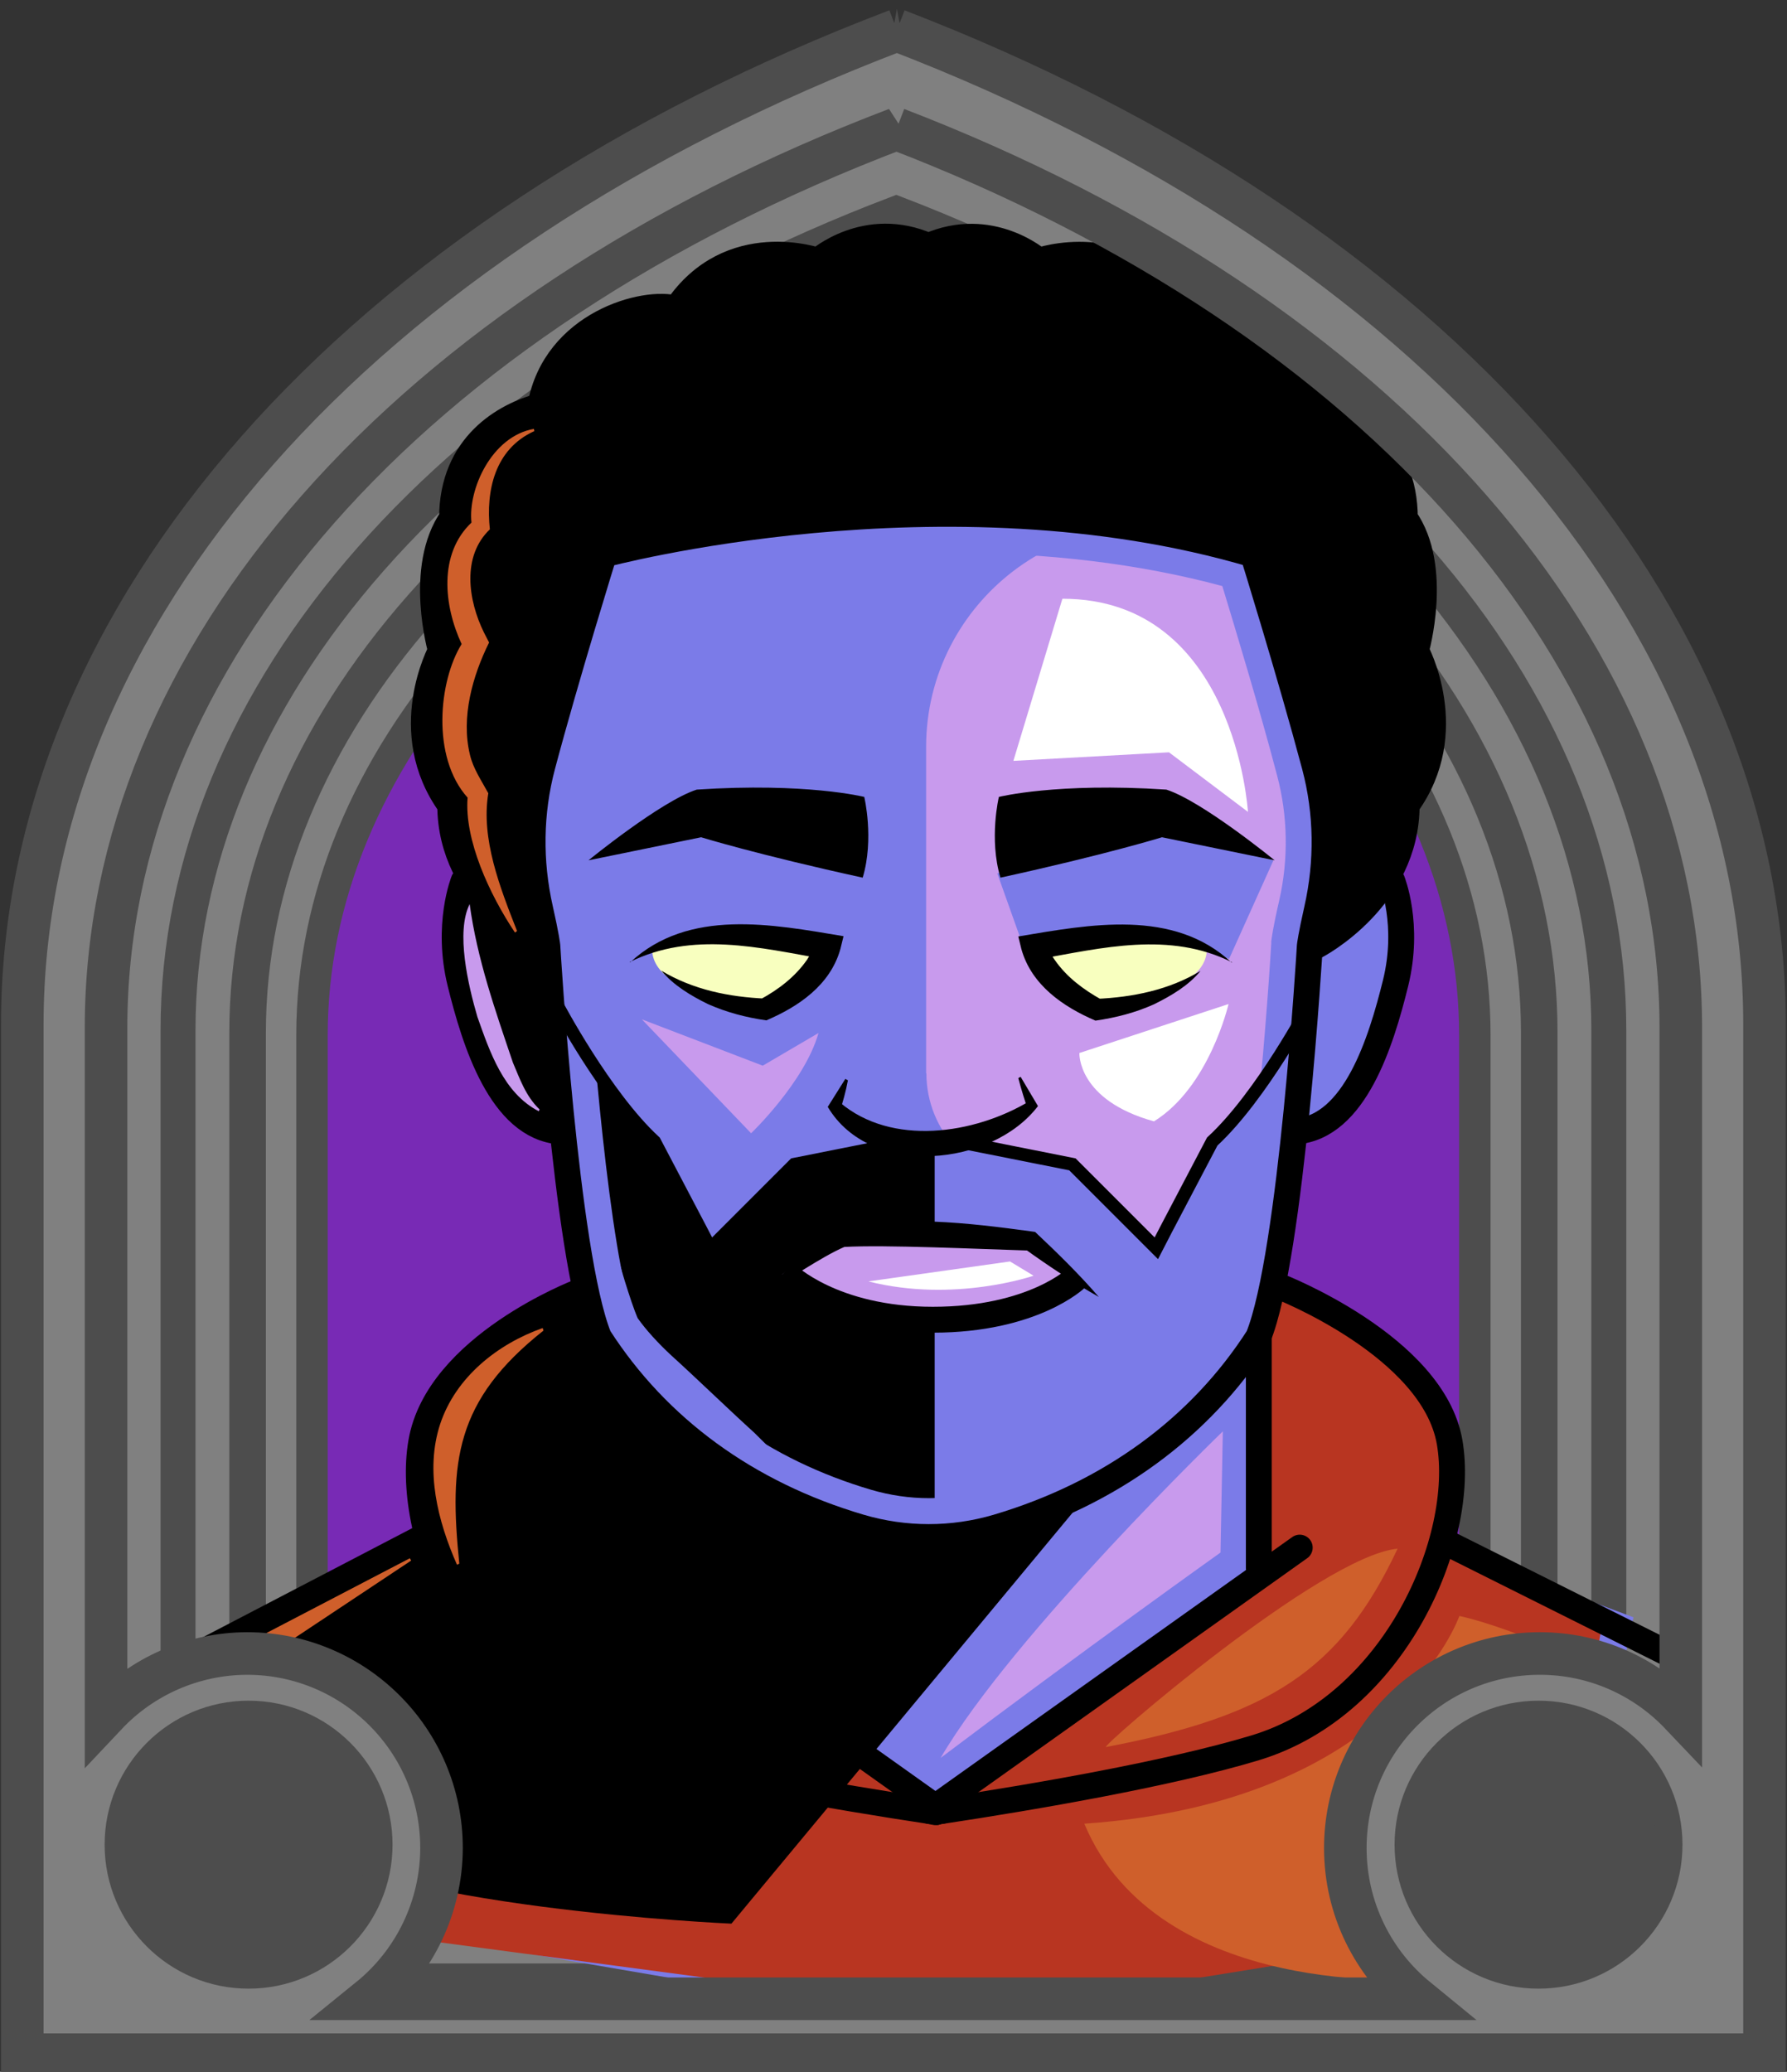 <svg id="Capa_2" xmlns="http://www.w3.org/2000/svg" xmlns:xlink="http://www.w3.org/1999/xlink" viewBox="0 0 69.02 80">
<rect x="0" y="0" width="69.02" height="80" fill="#333333" stroke="none"/>
<defs >
<style >
.cls-1{fill:#c89aed;}.cls-2{fill:#fff;}.cls-3{fill:#f8ffbf;}.cls-4{fill:#7b7be8;}.cls-5{fill:#a88347;}.cls-6{fill:#782ab5;}.cls-7,.cls-8,.cls-9,.cls-10,.cls-11,.cls-12{fill:none;}.cls-7,.cls-8,.cls-12{stroke:#000;stroke-miterlimit:10;}.cls-8,.cls-9{stroke-linecap:round;}.cls-9{stroke:#deb778;stroke-dasharray:0 0 0 4.06;stroke-linejoin:round;}.cls-13{fill:#deb778;}.cls-14{fill:url(#USGS_19_Inundación_de_tierra_2);}.cls-11{stroke:#1d1d1b;stroke-dasharray:0 0 2 2;stroke-width:.3px;}.cls-15{fill:#cf5f2b;}.cls-16{fill:#fcf0c5;}.cls-12{stroke-width:.5px;}.cls-17{fill:#b83521;}
</style>
<pattern id="USGS_19_Inundación_de_tierra_2" x="0" y="0" width="72" height="72" patternTransform="translate(123.52 -17071) rotate(-90)" patternUnits="userSpaceOnUse" viewBox="0 0 72 72">
<g >
<rect class="cls-10" width="72" height="72">
</rect>
<g >
<line class="cls-11" x1="71" y1="71" x2="144.44" y2="71">
</line>
<line class="cls-11" x1="71" y1="67" x2="144.44" y2="67">
</line>
<line class="cls-11" x1="71" y1="63" x2="144.44" y2="63">
</line>
<line class="cls-11" x1="71" y1="59" x2="144.44" y2="59">
</line>
<line class="cls-11" x1="71" y1="55" x2="144.44" y2="55">
</line>
<line class="cls-11" x1="71" y1="51" x2="144.44" y2="51">
</line>
<line class="cls-11" x1="71" y1="47" x2="144.44" y2="47">
</line>
<line class="cls-11" x1="71" y1="43" x2="144.44" y2="43">
</line>
<line class="cls-11" x1="71" y1="39" x2="144.44" y2="39">
</line>
<line class="cls-11" x1="71" y1="35" x2="144.44" y2="35">
</line>
<line class="cls-11" x1="71" y1="31" x2="144.44" y2="31">
</line>
<line class="cls-11" x1="71" y1="27" x2="144.44" y2="27">
</line>
<line class="cls-11" x1="71" y1="23" x2="144.44" y2="23">
</line>
<line class="cls-11" x1="71" y1="19" x2="144.44" y2="19">
</line>
<line class="cls-11" x1="71" y1="15" x2="144.44" y2="15">
</line>
<line class="cls-11" x1="71" y1="11" x2="144.44" y2="11">
</line>
<line class="cls-11" x1="71" y1="7" x2="144.44" y2="7">
</line>
<line class="cls-11" x1="71" y1="3" x2="144.44" y2="3">
</line>
</g>


<g >
<line class="cls-11" x1="-1" y1="71" x2="72.44" y2="71">
</line>
<line class="cls-11" x1="-1" y1="67" x2="72.44" y2="67">
</line>
<line class="cls-11" x1="-1" y1="63" x2="72.44" y2="63">
</line>
<line class="cls-11" x1="-1" y1="59" x2="72.44" y2="59">
</line>
<line class="cls-11" x1="-1" y1="55" x2="72.44" y2="55">
</line>
<line class="cls-11" x1="-1" y1="51" x2="72.44" y2="51">
</line>
<line class="cls-11" x1="-1" y1="47" x2="72.44" y2="47">
</line>
<line class="cls-11" x1="-1" y1="43" x2="72.44" y2="43">
</line>
<line class="cls-11" x1="-1" y1="39" x2="72.44" y2="39">
</line>
<line class="cls-11" x1="-1" y1="35" x2="72.44" y2="35">
</line>
<line class="cls-11" x1="-1" y1="31" x2="72.44" y2="31">
</line>
<line class="cls-11" x1="-1" y1="27" x2="72.44" y2="27">
</line>
<line class="cls-11" x1="-1" y1="23" x2="72.44" y2="23">
</line>
<line class="cls-11" x1="-1" y1="19" x2="72.44" y2="19">
</line>
<line class="cls-11" x1="-1" y1="15" x2="72.44" y2="15">
</line>
<line class="cls-11" x1="-1" y1="11" x2="72.44" y2="11">
</line>
<line class="cls-11" x1="-1" y1="7" x2="72.44" y2="7">
</line>
<line class="cls-11" x1="-1" y1="3" x2="72.44" y2="3">
</line>
<line class="cls-11" x1="1.04" y1="69" x2="74.48" y2="69">
</line>
<line class="cls-11" x1="1.04" y1="65" x2="74.48" y2="65">
</line>
<line class="cls-11" x1="1.04" y1="61" x2="74.48" y2="61">
</line>
<line class="cls-11" x1="1.04" y1="57" x2="74.48" y2="57">
</line>
<line class="cls-11" x1="1.04" y1="53" x2="74.48" y2="53">
</line>
<line class="cls-11" x1="1.04" y1="49" x2="74.48" y2="49">
</line>
<line class="cls-11" x1="1.04" y1="45" x2="74.48" y2="45">
</line>
<line class="cls-11" x1="1.04" y1="41" x2="74.48" y2="41">
</line>
<line class="cls-11" x1="1.04" y1="37" x2="74.48" y2="37">
</line>
<line class="cls-11" x1="1.04" y1="33" x2="74.48" y2="33">
</line>
<line class="cls-11" x1="1.04" y1="29" x2="74.48" y2="29">
</line>
<line class="cls-11" x1="1.04" y1="25" x2="74.48" y2="25">
</line>
<line class="cls-11" x1="1.04" y1="21" x2="74.48" y2="21">
</line>
<line class="cls-11" x1="1.04" y1="17" x2="74.48" y2="17">
</line>
<line class="cls-11" x1="1.04" y1="13" x2="74.48" y2="13">
</line>
<line class="cls-11" x1="1.04" y1="9" x2="74.48" y2="9">
</line>
<line class="cls-11" x1="1.04" y1="5" x2="74.48" y2="5">
</line>
<line class="cls-11" x1="1.04" y1="1" x2="74.48" y2="1">
</line>
</g>


<g >
<line class="cls-11" x1="-73" y1="71" x2=".44" y2="71">
</line>
<line class="cls-11" x1="-73" y1="67" x2=".44" y2="67">
</line>
<line class="cls-11" x1="-73" y1="63" x2=".44" y2="63">
</line>
<line class="cls-11" x1="-73" y1="59" x2=".44" y2="59">
</line>
<line class="cls-11" x1="-73" y1="55" x2=".44" y2="55">
</line>
<line class="cls-11" x1="-73" y1="51" x2=".44" y2="51">
</line>
<line class="cls-11" x1="-73" y1="47" x2=".44" y2="47">
</line>
<line class="cls-11" x1="-73" y1="43" x2=".44" y2="43">
</line>
<line class="cls-11" x1="-73" y1="39" x2=".44" y2="39">
</line>
<line class="cls-11" x1="-73" y1="35" x2=".44" y2="35">
</line>
<line class="cls-11" x1="-73" y1="31" x2=".44" y2="31">
</line>
<line class="cls-11" x1="-73" y1="27" x2=".44" y2="27">
</line>
<line class="cls-11" x1="-73" y1="23" x2=".44" y2="23">
</line>
<line class="cls-11" x1="-73" y1="19" x2=".44" y2="19">
</line>
<line class="cls-11" x1="-73" y1="15" x2=".44" y2="15">
</line>
<line class="cls-11" x1="-73" y1="11" x2=".44" y2="11">
</line>
<line class="cls-11" x1="-73" y1="7" x2=".44" y2="7">
</line>
<line class="cls-11" x1="-73" y1="3" x2=".44" y2="3">
</line>
<line class="cls-11" x1="-70.96" y1="69" x2="2.48" y2="69">
</line>
<line class="cls-11" x1="-70.96" y1="65" x2="2.48" y2="65">
</line>
<line class="cls-11" x1="-70.96" y1="61" x2="2.48" y2="61">
</line>
<line class="cls-11" x1="-70.96" y1="57" x2="2.48" y2="57">
</line>
<line class="cls-11" x1="-70.96" y1="53" x2="2.48" y2="53">
</line>
<line class="cls-11" x1="-70.96" y1="49" x2="2.48" y2="49">
</line>
<line class="cls-11" x1="-70.96" y1="45" x2="2.48" y2="45">
</line>
<line class="cls-11" x1="-70.96" y1="41" x2="2.48" y2="41">
</line>
<line class="cls-11" x1="-70.96" y1="37" x2="2.48" y2="37">
</line>
<line class="cls-11" x1="-70.96" y1="33" x2="2.48" y2="33">
</line>
<line class="cls-11" x1="-70.96" y1="29" x2="2.48" y2="29">
</line>
<line class="cls-11" x1="-70.96" y1="25" x2="2.48" y2="25">
</line>
<line class="cls-11" x1="-70.96" y1="21" x2="2.48" y2="21">
</line>
<line class="cls-11" x1="-70.96" y1="17" x2="2.48" y2="17">
</line>
<line class="cls-11" x1="-70.96" y1="13" x2="2.48" y2="13">
</line>
<line class="cls-11" x1="-70.96" y1="9" x2="2.48" y2="9">
</line>
<line class="cls-11" x1="-70.96" y1="5" x2="2.48" y2="5">
</line>
<line class="cls-11" x1="-70.96" y1="1" x2="2.48" y2="1">
</line>
</g>


</g>


</pattern>
</defs>

  <path
     id="path7641-4"
     style="fill:#782ab5;fill-opacity:1;stroke:#4d4d4d;stroke-width:1.622;stop-color:#000000"
     d="M 34.9,1.694 C 14.323,9.527 1.63,23.954 1.569,39.581 V 79.197 H 67.964 V 39.581 C 67.958,23.99 55.374,9.571 34.9,1.694 Z"/>
  <path
     id="path7641-7"
     style="fill:#808080;stroke:#4d4d4d;stroke-width:1.483;stop-color:#000000"
     d="M 34.629,5.043 C 15.816,12.204 4.154,25.395 4.154,39.683 V 76.559 H 64.859 V 39.683 c 0,-14.255 -11.51,-27.438 -30.23,-34.64 z m -0.012,3.436 C 51.537,14.988 61.942,26.904 61.942,39.789 v 33.828 H 7.072 v -33.828 c 0,-12.914 10.54,-24.837 27.545,-31.31 z"/>
  <path
     id="path7641-7-8"
     style="fill:#808080;stroke:#4d4d4d;stroke-width:1.35;stop-color:#000000"
     d="M 34.618,8.246 C 17.491,14.766 6.876,26.774 6.876,39.781 v 33.57 H 62.138 v -33.57 c 0,-12.977 -10.478,-24.978 -27.52,-31.535 z m -0.011,3.128 c 15.403,5.926 24.875,16.774 24.875,28.503 V 70.672 H 9.532 V 39.877 c 0,-11.756 9.595,-22.61 25.075,-28.503 z"/>
  <path
     id="path7641-7-8-0"
     style="fill:#808080;stroke:#4d4d4d;stroke-width:1.214;stop-color:#000000"
     d="M 34.607,11.526 C 19.207,17.389 9.662,28.186 9.662,39.881 V 70.066 H 59.352 V 39.881 c 0,-11.668 -9.422,-22.459 -24.745,-28.355 z m -0.01,2.812 c 13.85,5.329 22.366,15.083 22.366,25.629 V 67.657 H 12.05 V 39.968 c 0,-10.571 8.627,-20.33 22.547,-25.629 z"/>




<g >
<path class="cls-4" d="M17.89,34.06s-.48-1.73-.48-3.08c-2.12-3.17-.29-5.87-.29-5.87,0,0-1.25-2.6,.19-4.81,.38-4.62,3.46-4.42,3.46-4.42,0,0,.87-3.85,5.39-4.23,2.6-2.89,5.77-1.35,5.77-1.35,0,0,.58-2.21,4.04-.67,2.89-1.15,3.94,.48,3.94,.48,0,0,3.94-.87,5.48,1.54,4.14,0,5.39,3.37,5.48,4.23,3.75,.87,3.37,4.33,3.37,4.33,0,0,1.44,2.31,.67,5.1,1.64,3.66-.48,5.87-.48,5.87,0,0-.1,2.21-.87,3.08,1.73,2.12-.38,8.85-3.27,9.62-.67,4.71-.77,5.58-.77,5.58,0,0,5.48,2.79,6.35,5.39,.67,2.79,.29,5,.29,5l6.93,2.6-2.5,11.83-26.74,3.46-25.3-4.33-.87-9.52,8.75-4.81s-.87-2.98,.1-4.52,5.96-4.62,5.96-4.62l-.96-5.96s-2.6-1.35-3.37-3.56-.77-5-.29-6.35Z">
</path>
<path class="cls-1" d="M35.77,41.45v-12.61c0-5.61,5.41-9.8,10.76-8.12,.57,.18,1.11,.38,1.61,.61,2.41,5.65,3.43,9.33,3.3,11.11s-.76,3.68-.76,3.68l-.38,3.93-5.77,9.46-4.82-3.87h0c-2.21-.14-3.93-1.98-3.93-4.2Z">
</path>
<path d="M21.49,39.1l3.9,5.24,1.92,3.71,3.32-3.07,3.9-.96,3.45,.19,3.45,.7,3.2,3.26,2.24-4.22,3.39-4.28s-.26,8.5-1.6,11.57c-3.39,4.66-7.22,8.37-13.1,8.31s-12.72-8.18-12.72-8.18l-1.34-12.27Z">
</path>
<path class="cls-4" d="M36.1,44.03v3.98h3.7l1.65,1.47s-1.99,1.99-5.35,1.84v8.5s9.26-2.83,12.46-7.97c1.57-4.93,1.69-12.16,1.69-12.16l-3.39,4.28-2.24,4.22-3.29-3.05-5.24-1.1Z">
</path>
<path class="cls-1" d="M30.21,49.21s1.55-1.29,2.37-1.51,5.77,.09,7.27,.13c1.33,.86,1.85,1.46,1.85,1.46,0,0-.74,1.86-6.46,1.76-3.08-.05-5.04-1.85-5.04-1.85Z">
</path>
<path class="cls-17" d="M22.72,49.64s-5.49,2.45-6.6,6.45c-.3,2.3,.3,3.56,.3,3.56l-8.97,4.01,1.26,10.24,29,3.86,22.03-3.56,2.23-11.94-5.79-2.42s.54-2.33-.29-5-6.76-5.12-6.76-5.12l-.67,2.89,.07,8.08-12.46,9.05-12.61-9.05,.15-8.16-.89-2.89Z">
</path>
<path class="cls-3" d="M31.9,36.7s-4.36-1.13-6.71,0c.03,.93,1.18,1.76,4.32,2.32,1.62-.99,2.38-2.32,2.38-2.32Z">
</path>
<path class="cls-3" d="M39.9,36.7s4.36-1.13,6.71,0c-.03,.93-1.18,1.76-4.32,2.32-1.62-.99-2.38-2.32-2.38-2.32Z">
</path>
<path class="cls-4" d="M32.44,36.48l.98-2.75-3.9-1.99-3.07,.03-3.69,1.46,1.71,3.8s1.6-.77,3.41-.8,4.56,.24,4.56,.24Z">
</path>
<path class="cls-4" d="M39.5,36.48l-.98-2.75,3.9-1.99,3.07,.03,3.69,1.46-1.71,3.8s-1.6-.77-3.41-.8-4.56,.24-4.56,.24Z">
</path>
<path class="cls-2" d="M33.54,49.48l5.47-.77,.91,.55s-3.06,1.06-6.38,.22Z">
</path>
<path class="cls-1" d="M47.23,55.27s-8.11,7.84-10.9,12.61c5.49-4.14,10.81-7.93,10.81-7.93l.09-4.68Z">
</path>
<path d="M18.19,33.55s-.76,2.32-.38,4.3,1.22,4.38,2.07,5.02,2.02,.89,2.02,.89l-.55-7-3.16-3.2Z">
</path>
<path class="cls-4" d="M22.45,44.4c.66,1.59,1.19,3.41,1.68,5.06,.17,.54,.35,1.11,.53,1.51l-.03-.07c.3,.43,.79,.97,1.3,1.44,.96,.87,2.25,2.12,3.2,2.98,.53,.53,1.07,1.04,1.58,1.61l-.05,.08c-2.42-1.68-5.12-3.22-6.88-5.64-.82-2.25-1.07-4.62-1.43-6.97,0,0,.1-.01,.1-.01h0Z">
</path>
<path d="M41.81,57.95l-13.56,16.33s-13.74-.6-17.36-3.46c-1.73-3.71-2.59-7.17-2.59-7.17l8.13-4s-1.3-3.87,.86-6.02,4.42-3.6,5.23-3.7c.73,2.41,1.94,3.27,3.23,4.65s6.91,4.84,10.37,4.67,5.7-1.3,5.7-1.3Z">
</path>
<path class="cls-15" d="M42.72,67.46c-.29,.05,8.3-7.38,11.26-7.66-2.21,4.71-4.98,6.46-11.26,7.66Z">
</path>
<path class="cls-15" d="M56.37,62.39s-2.49,7.2-14.49,8.03c2.86,6.83,13.01,6,13.01,6l7.2-6.83,.09-4.98s-3.69-1.75-5.81-2.21Z">
</path>
<path class="cls-4" d="M36.6,19.84v1.5c3.86,0,7.42,.43,10.61,1.29,.45,1.48,1.45,4.77,2.12,7.33,.41,1.55,.44,3.21,.08,4.8-.25,1.08-.3,1.51-.31,1.59v.04s0,.04,0,.04c-.19,3.2-.88,11.92-1.83,14.51-2.07,3.15-5.23,5.43-9.16,6.59-.73,.21-1.48,.32-2.23,.32s-1.5-.11-2.22-.32c-3.94-1.16-7.1-3.44-9.17-6.59-.96-2.59-1.65-11.31-1.84-14.51v-.03s0-.03,0-.03c0-.08-.06-.52-.31-1.61-.36-1.6-.33-3.26,.08-4.8,.67-2.54,1.66-5.79,2.11-7.28,1.8-.41,6.49-1.33,12.08-1.33v-1.5m0,0c-7.43,0-13.26,1.57-13.26,1.57,0,0-1.46,4.7-2.38,8.16-.48,1.81-.5,3.7-.09,5.52,.24,1.06,.28,1.43,.28,1.43,0,0,.7,11.93,1.99,15.11,2.24,3.5,5.71,6.05,10.09,7.34,.86,.25,1.75,.38,2.65,.38s1.79-.13,2.66-.39c4.38-1.3,7.84-3.85,10.08-7.34,1.29-3.18,1.99-15.11,1.99-15.11,0,0,.04-.37,.28-1.42,.41-1.82,.39-3.71-.09-5.52-.92-3.46-2.38-8.17-2.38-8.17-3.98-1.18-8.09-1.57-11.81-1.57h0Z">
</path>
<path class="cls-2" d="M41.03,23.13l-1.89,6.25,6.01-.33,3.05,2.3s-.49-8.23-7.16-8.23Z">
</path>
<path class="cls-2" d="M41.69,40.66l5.76-1.89s-.74,3.21-2.88,4.53c-2.96-.82-2.88-2.63-2.88-2.63Z">
</path>
<path class="cls-1" d="M31.61,39.89l-2.15,1.26-4.67-1.79,4.22,4.4s2.06-1.97,2.6-3.86Z">
</path>
<path class="cls-8" d="M48.4,21.41s1.46,4.71,2.38,8.17c.48,1.81,.5,3.7,.09,5.52-.24,1.06-.28,1.42-.28,1.42,0,0-.7,11.93-1.99,15.11-2.24,3.49-5.7,6.04-10.08,7.34-1.73,.51-3.57,.51-5.3,0-4.38-1.29-7.84-3.84-10.09-7.34-1.29-3.18-1.99-15.11-1.99-15.11,0,0-.04-.37-.28-1.43-.41-1.82-.39-3.71,.09-5.52,.92-3.46,2.38-8.16,2.38-8.16,0,0,13.13-3.53,25.07,0Z">
</path>
<path class="cls-8" d="M50.84,36.52s3.49-1.81,3.49-5.43c2.06-2.84,.36-5.97,.36-5.97,0,0,.92-3.2-.43-5.11,0-2.84-2.06-3.98-3.41-4.33-.57-3.2-4.05-4.12-5.26-3.76-2.06-3.05-5.47-1.85-5.47-1.85,0,0-1.85-1.63-4.26-.57-2.41-1.07-4.26,.57-4.26,.57,0,0-3.41-1.21-5.47,1.85-1.21-.36-4.69,.57-5.26,3.76-1.35,.36-3.41,1.49-3.41,4.33-1.35,1.92-.43,5.11-.43,5.11,0,0-1.7,3.12,.36,5.97,0,3.62,3.49,5.43,3.49,5.43">
</path>
<path class="cls-8" d="M17.91,34.01s-.69,1.7-.13,3.96,1.57,5.54,3.84,5.72">
</path>
<path class="cls-8" d="M53.77,34.01s.69,1.7,.13,3.96-1.57,5.54-3.84,5.72">
</path>
<path d="M33.38,30.77s.39,1.62-.06,3.12c-4.07-.89-6.24-1.56-6.24-1.56l-4.35,.89s2.79-2.28,4.18-2.73c4.23-.28,6.46,.28,6.46,.28Z">
</path>
<path d="M38.58,30.77s-.39,1.62,.06,3.12c4.07-.89,6.24-1.56,6.24-1.56l4.35,.89s-2.79-2.28-4.18-2.73c-4.23-.28-6.46,.28-6.46,.28Z">
</path>
<path d="M24.34,37.16c2.26-2.1,5.49-1.47,8.24-1.01,0,0-.12,.49-.12,.49-.39,1.4-1.62,2.23-2.86,2.76-.78-.11-1.54-.31-2.26-.63-.67-.33-1.32-.72-1.8-1.29,1.23,.74,2.63,1.02,4.03,1.08,0,0-.22,.04-.22,.04,.72-.39,1.36-.88,1.82-1.54,.13-.19,.26-.47,.29-.6l.4,.58c-2.53-.45-5.12-1.09-7.54,.11h0Z">
</path>
<path d="M47.59,37.16c-2.42-1.21-5.01-.56-7.54-.11,0,0,.4-.58,.4-.58,.03,.13,.15,.41,.29,.6,.46,.66,1.1,1.14,1.82,1.54,0,0-.22-.04-.22-.04,1.4-.06,2.81-.34,4.03-1.08-.47,.57-1.13,.96-1.8,1.29-.71,.32-1.48,.52-2.26,.63-1.24-.53-2.47-1.37-2.86-2.76,0,0-.12-.49-.12-.49,2.75-.46,5.99-1.09,8.24,1.01h0Z">
</path>
<path d="M32.75,41.71c-.08,.44-.2,.85-.33,1.26l.02-.4c2,1.7,5.19,1.23,7.32-.05,0,0-.03,.41-.03,.41-.15-.42-.28-.85-.4-1.3l.09-.05s.67,1.13,.67,1.13c-1.77,2.33-6.47,2.81-8.12,.03,0,0,.02-.03,.02-.03l.66-1.05,.09,.05h0Z">
</path>
<path class="cls-7" d="M30.38,49.21s1.77,1.75,5.65,1.75,5.54-1.61,5.54-1.61">
</path>
<path d="M29.54,49.96c.84-.97,1.64-1.84,2.77-2.52,2.5-.52,5.04-.23,7.53,.11,0,0,.14,.02,.14,.02,.85,.8,1.69,1.62,2.46,2.51-1-.57-1.95-1.2-2.88-1.87l.2,.08c-1.96-.06-5.59-.23-7.15-.14-.88,.38-2.21,1.3-3.08,1.8h0Z">
</path>
<path class="cls-12" d="M21.51,38.79s1.86,3.53,3.77,5.29c1.86,3.53,2.16,4.12,2.16,4.12l3.24-3.24,4.17-.83">
</path>
<path class="cls-12" d="M50.59,38.79s-1.86,3.53-3.77,5.29c-1.86,3.53-2.16,4.12-2.16,4.12l-3.24-3.24-4.17-.83">
</path>
<line class="cls-8" x1="23.63" y1="52.61" x2="23.63" y2="60.55">
</line>
<polyline class="cls-8" points="22.06 59.76 36.13 69.77 36.36 69.93">
</polyline>
<path class="cls-8" d="M36.16,69.97s-.02,0-.03,0c-.08,0-.15-.03-.23-.04-3.58-.54-8.81-1.44-12.12-2.44-5.44-1.65-8.16-8.08-7.51-11.8,.64-3.72,6.08-5.8,6.08-5.8">
</path>
<line class="cls-8" x1="48.62" y1="51.63" x2="48.62" y2="60.55">
</line>
<polyline class="cls-8" points="50.2 59.76 36.13 69.77 35.9 69.93">
</polyline>
<path class="cls-8" d="M36.13,69.97s.02,0,.03,0c.06-.02,.13-.03,.2-.04,3.58-.54,8.81-1.44,12.12-2.44,5.44-1.65,8.15-8.08,7.51-11.8s-6.61-6.03-6.61-6.03">
</path>
<line class="cls-8" x1="16.52" y1="59.26" x2="6.98" y2="64.23">
</line>
<line class="cls-8" x1="55.73" y1="59.5" x2="65.19" y2="64.23">
</line>
<path d="M21.04,36.73s-3.24-1.62-3.53-5.72c-1.73-1.91-.58-5.72-.58-5.72,0,0-.92-2.66,.35-5.32,.64-3.29,3.41-4.28,3.41-4.28,0,0,1.27-4.22,5.55-3.76,1.62-2.49,3.87-2.2,5.32-1.85,3.35-2.37,4.39-.4,4.39-.4,0,0,2.83-.69,4.1,.29,3.06-.92,5.55,1.91,5.55,1.91,0,0,3.87-.75,5.37,4.16,3.06,.52,3.41,4.05,3.41,4.05,0,0,1.33,2.25,.35,5.14,1.39,2.77-.12,6.07-.12,6.07,0,0,0,3.64-3.93,5.03,.52-3.64,1.04-4.22,.35-5.78s-2.66-9.25-2.66-9.25c0,0-12.43-3.47-25.2,.23-2.02,6.65-2.66,10.29-2.66,11.27s.52,3.93,.52,3.93Z">
</path>
<path class="cls-1" d="M18.14,34.91c.29,2.13,.99,4.11,1.67,6.12,.27,.63,.49,1.29,1.03,1.81l-.03,.07c-1.36-.7-1.89-2.29-2.37-3.64-.36-1.23-.84-3.28-.3-4.36h0Z">
</path>
<path class="cls-15" d="M20.99,51.38c-3.41,2.7-3.65,5.08-3.25,9,0,0-.09,.04-.09,.04-.74-1.68-1.24-3.63-.65-5.43,.6-1.81,2.21-3.09,3.96-3.71,0,0,.03,.1,.03,.1h0Z">
</path>
<polygon class="cls-15" points="8.29 64.1 15.83 60.17 15.88 60.26 8.76 64.99 8.29 64.1 8.29 64.1">
</polygon>
<path class="cls-15" d="M20.63,16.65c-1.52,.69-1.87,2.3-1.71,3.79-1.09,1.04-.84,2.74-.23,3.98,0,0,.2,.39,.2,.39-.64,1.29-1.09,2.89-.74,4.33,.12,.53,.45,1.01,.71,1.49-.29,1.76,.45,3.64,1.11,5.32,0,0-.08,.06-.08,.06-.99-1.48-1.96-3.59-1.83-5.21-1.41-1.57-1.11-4.52-.23-5.93-.69-1.48-.9-3.48,.38-4.69-.14-1.29,.78-3.33,2.41-3.62,0,0,.02,.1,.02,.1h0Z">
</path>
</g>




  <g
     id="g20645">
    <path
       style="fill:#808080;stroke:#4d4d4d;stroke-width:0.938;stop-color:#000000;fill-opacity:1"
       d="m 9.542,65.883 a 5.476,5.476 0 0 1 5.476,5.476 5.476,5.476 0 0 1 -5.476,5.476 5.476,5.476 0 0 1 -5.476,-5.476 5.476,5.476 0 0 1 5.476,-5.476 z"/>
    <path
       style="fill:#808080;stroke:#4d4d4d;stroke-width:0.938;stop-color:#000000;fill-opacity:1"
       d="m 59.472,65.883 a 5.476,5.476 0 0 1 5.476,5.476 5.476,5.476 0 0 1 -5.476,5.476 5.476,5.476 0 0 1 -5.476,-5.476 5.476,5.476 0 0 1 5.476,-5.476 z"/>
    <path
       id="path7641"
       style="fill:#808080;stroke:#4d4d4d;stroke-width:1.644;stop-color:#000000"
       d="M 34.643,1.166 C 13.788,9.105 0.861,23.727 0.861,39.564 V 79.34 H 68.152 V 39.564 c 0,-15.801 -12.759,-30.415 -33.51,-38.398 z m -0.014,3.809 C 53.385,12.191 64.918,25.4 64.918,39.682 v 26.508 c -1.369,-1.441 -3.301,-2.342 -5.445,-2.342 -4.149,0 -7.512,3.363 -7.512,7.512 0,2.347 1.076,4.443 2.762,5.82 H 14.27 c 1.756,-1.423 2.778,-3.56 2.783,-5.82 4.8e-5,-4.149 -3.363,-7.512 -7.512,-7.512 -2.062,0.006 -4.031,0.86 -5.445,2.361 V 39.682 c 0,-14.315 11.683,-27.532 30.533,-34.707 z"/>
    <circle
       style="fill:#4d4d4d;fill-opacity:1;stroke:#4d4d4d;stop-color:#000000"
       id="path16431"
       cx="9.601"
       cy="71.23"
       r="5.06" />
    <circle
       style="fill:#4d4d4d;fill-opacity:1;stroke:#4d4d4d;stop-color:#000000"
       id="path16431-3"
       cx="59.423"
       cy="71.23"
       r="5.06" />
  </g>
</svg>
